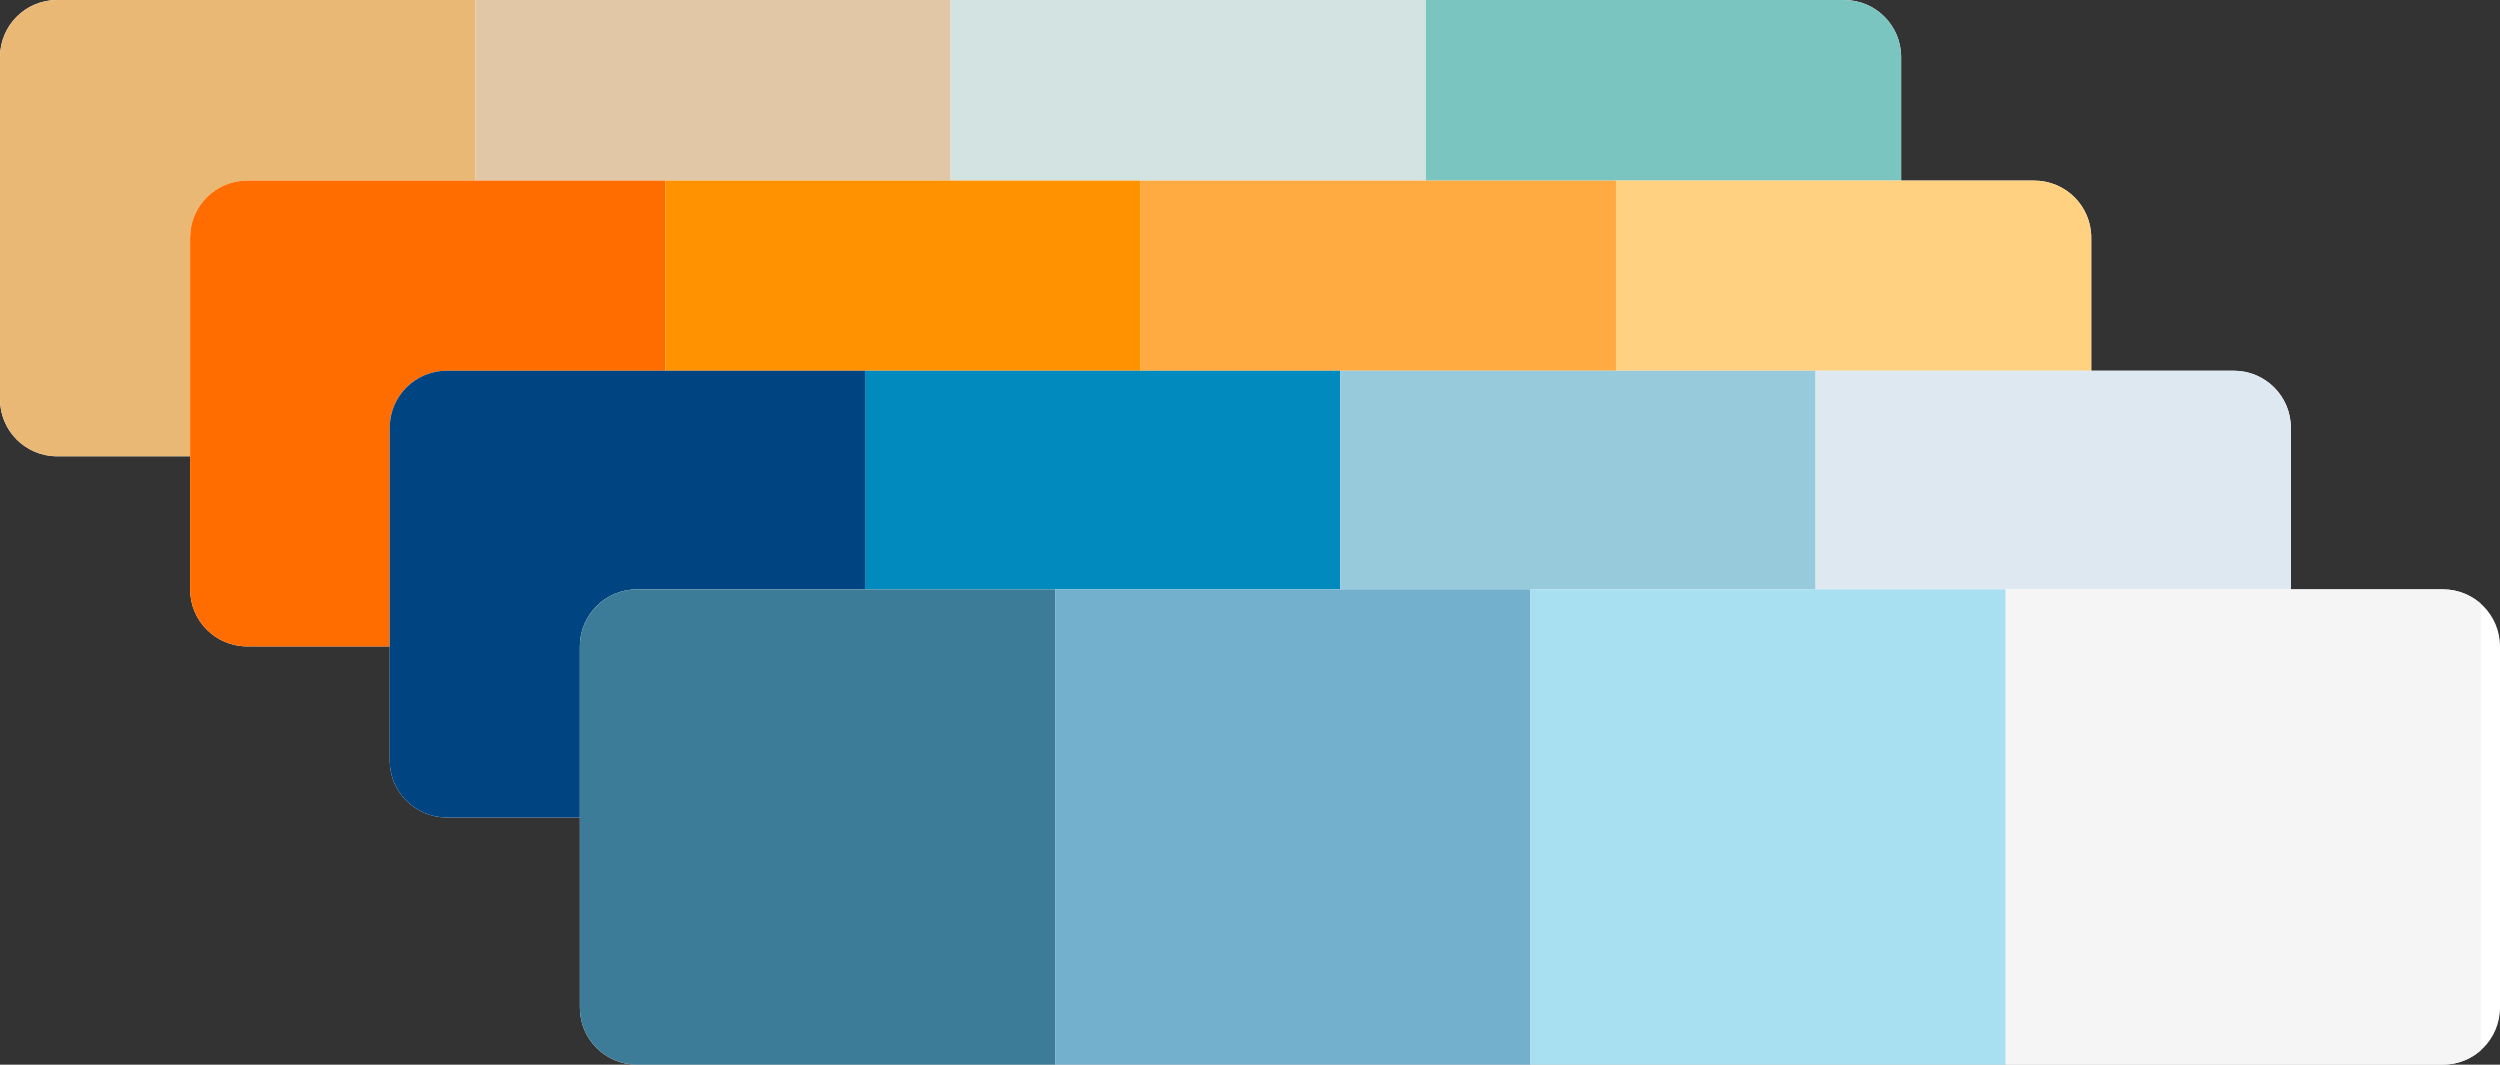 <svg width="263" height="112" viewBox="0 0 263 112" fill="none" xmlns="http://www.w3.org/2000/svg">
<rect x="0" y="0" width="263" height="112" fill="#333333" stroke="none"/>
<g clip-path="url(#clip0_104_9)">
<path d="M0 6C0 2.686 2.686 0 6 0H194C197.314 0 200 2.686 200 6V42C200 45.314 197.314 48 194 48H6C2.686 48 0 45.314 0 42V6Z" fill="white"/>
<rect width="50" height="100" fill="#EAB875"/>
<rect x="50" width="50" height="100" fill="#E1C7A5"/>
<rect x="100" width="50" height="100" fill="#D3E3E2"/>
<rect x="150" width="50" height="100" fill="#7BC5C1"/>
</g>
<g clip-path="url(#clip1_104_9)">
<path d="M20 25C20 21.686 22.686 19 26 19H214C217.314 19 220 21.686 220 25V62C220 65.314 217.314 68 214 68H26C22.686 68 20 65.314 20 62V25Z" fill="white"/>
<rect x="20" y="19" width="50" height="100" fill="#FF6D00"/>
<rect x="70" y="19" width="50" height="100" fill="#FF9201"/>
<rect x="120" y="19" width="50" height="100" fill="#FFAB41"/>
<rect x="170" y="19" width="50" height="100" fill="#FFD181"/>
</g>
<g clip-path="url(#clip2_104_9)">
<path d="M41 45C41 41.686 43.686 39 47 39H235C238.314 39 241 41.686 241 45V80C241 83.314 238.314 86 235 86H47C43.686 86 41 83.314 41 80V45Z" fill="white"/>
<rect x="41" y="39" width="50" height="100" fill="#004581"/>
<rect x="91" y="39" width="50" height="100" fill="#018ABD"/>
<rect x="141" y="39" width="50" height="100" fill="#97CBDC"/>
<rect x="191" y="39" width="50" height="100" fill="#DDE8F0"/>
</g>
<g clip-path="url(#clip3_104_9)">
<path d="M61 68C61 64.686 63.686 62 67 62H257C260.314 62 263 64.686 263 68V106C263 109.314 260.314 112 257 112H67C63.686 112 61 109.314 61 106V68Z" fill="white"/>
<rect x="61" y="62" width="50" height="100" fill="#3D7C98"/>
<rect x="111" y="62" width="50" height="100" fill="#73B0CD"/>
<rect x="161" y="62" width="50" height="100" fill="#A8DFF1"/>
<rect x="211" y="62" width="50" height="100" fill="#F5F5F5"/>
</g>
<defs>
<clipPath id="clip0_104_9">
<path d="M0 6C0 2.686 2.686 0 6 0H194C197.314 0 200 2.686 200 6V42C200 45.314 197.314 48 194 48H6C2.686 48 0 45.314 0 42V6Z" fill="white"/>
</clipPath>
<clipPath id="clip1_104_9">
<path d="M20 25C20 21.686 22.686 19 26 19H214C217.314 19 220 21.686 220 25V62C220 65.314 217.314 68 214 68H26C22.686 68 20 65.314 20 62V25Z" fill="white"/>
</clipPath>
<clipPath id="clip2_104_9">
<path d="M41 45C41 41.686 43.686 39 47 39H235C238.314 39 241 41.686 241 45V80C241 83.314 238.314 86 235 86H47C43.686 86 41 83.314 41 80V45Z" fill="white"/>
</clipPath>
<clipPath id="clip3_104_9">
<path d="M61 68C61 64.686 63.686 62 67 62H257C260.314 62 263 64.686 263 68V106C263 109.314 260.314 112 257 112H67C63.686 112 61 109.314 61 106V68Z" fill="white"/>
</clipPath>
</defs>
</svg>
